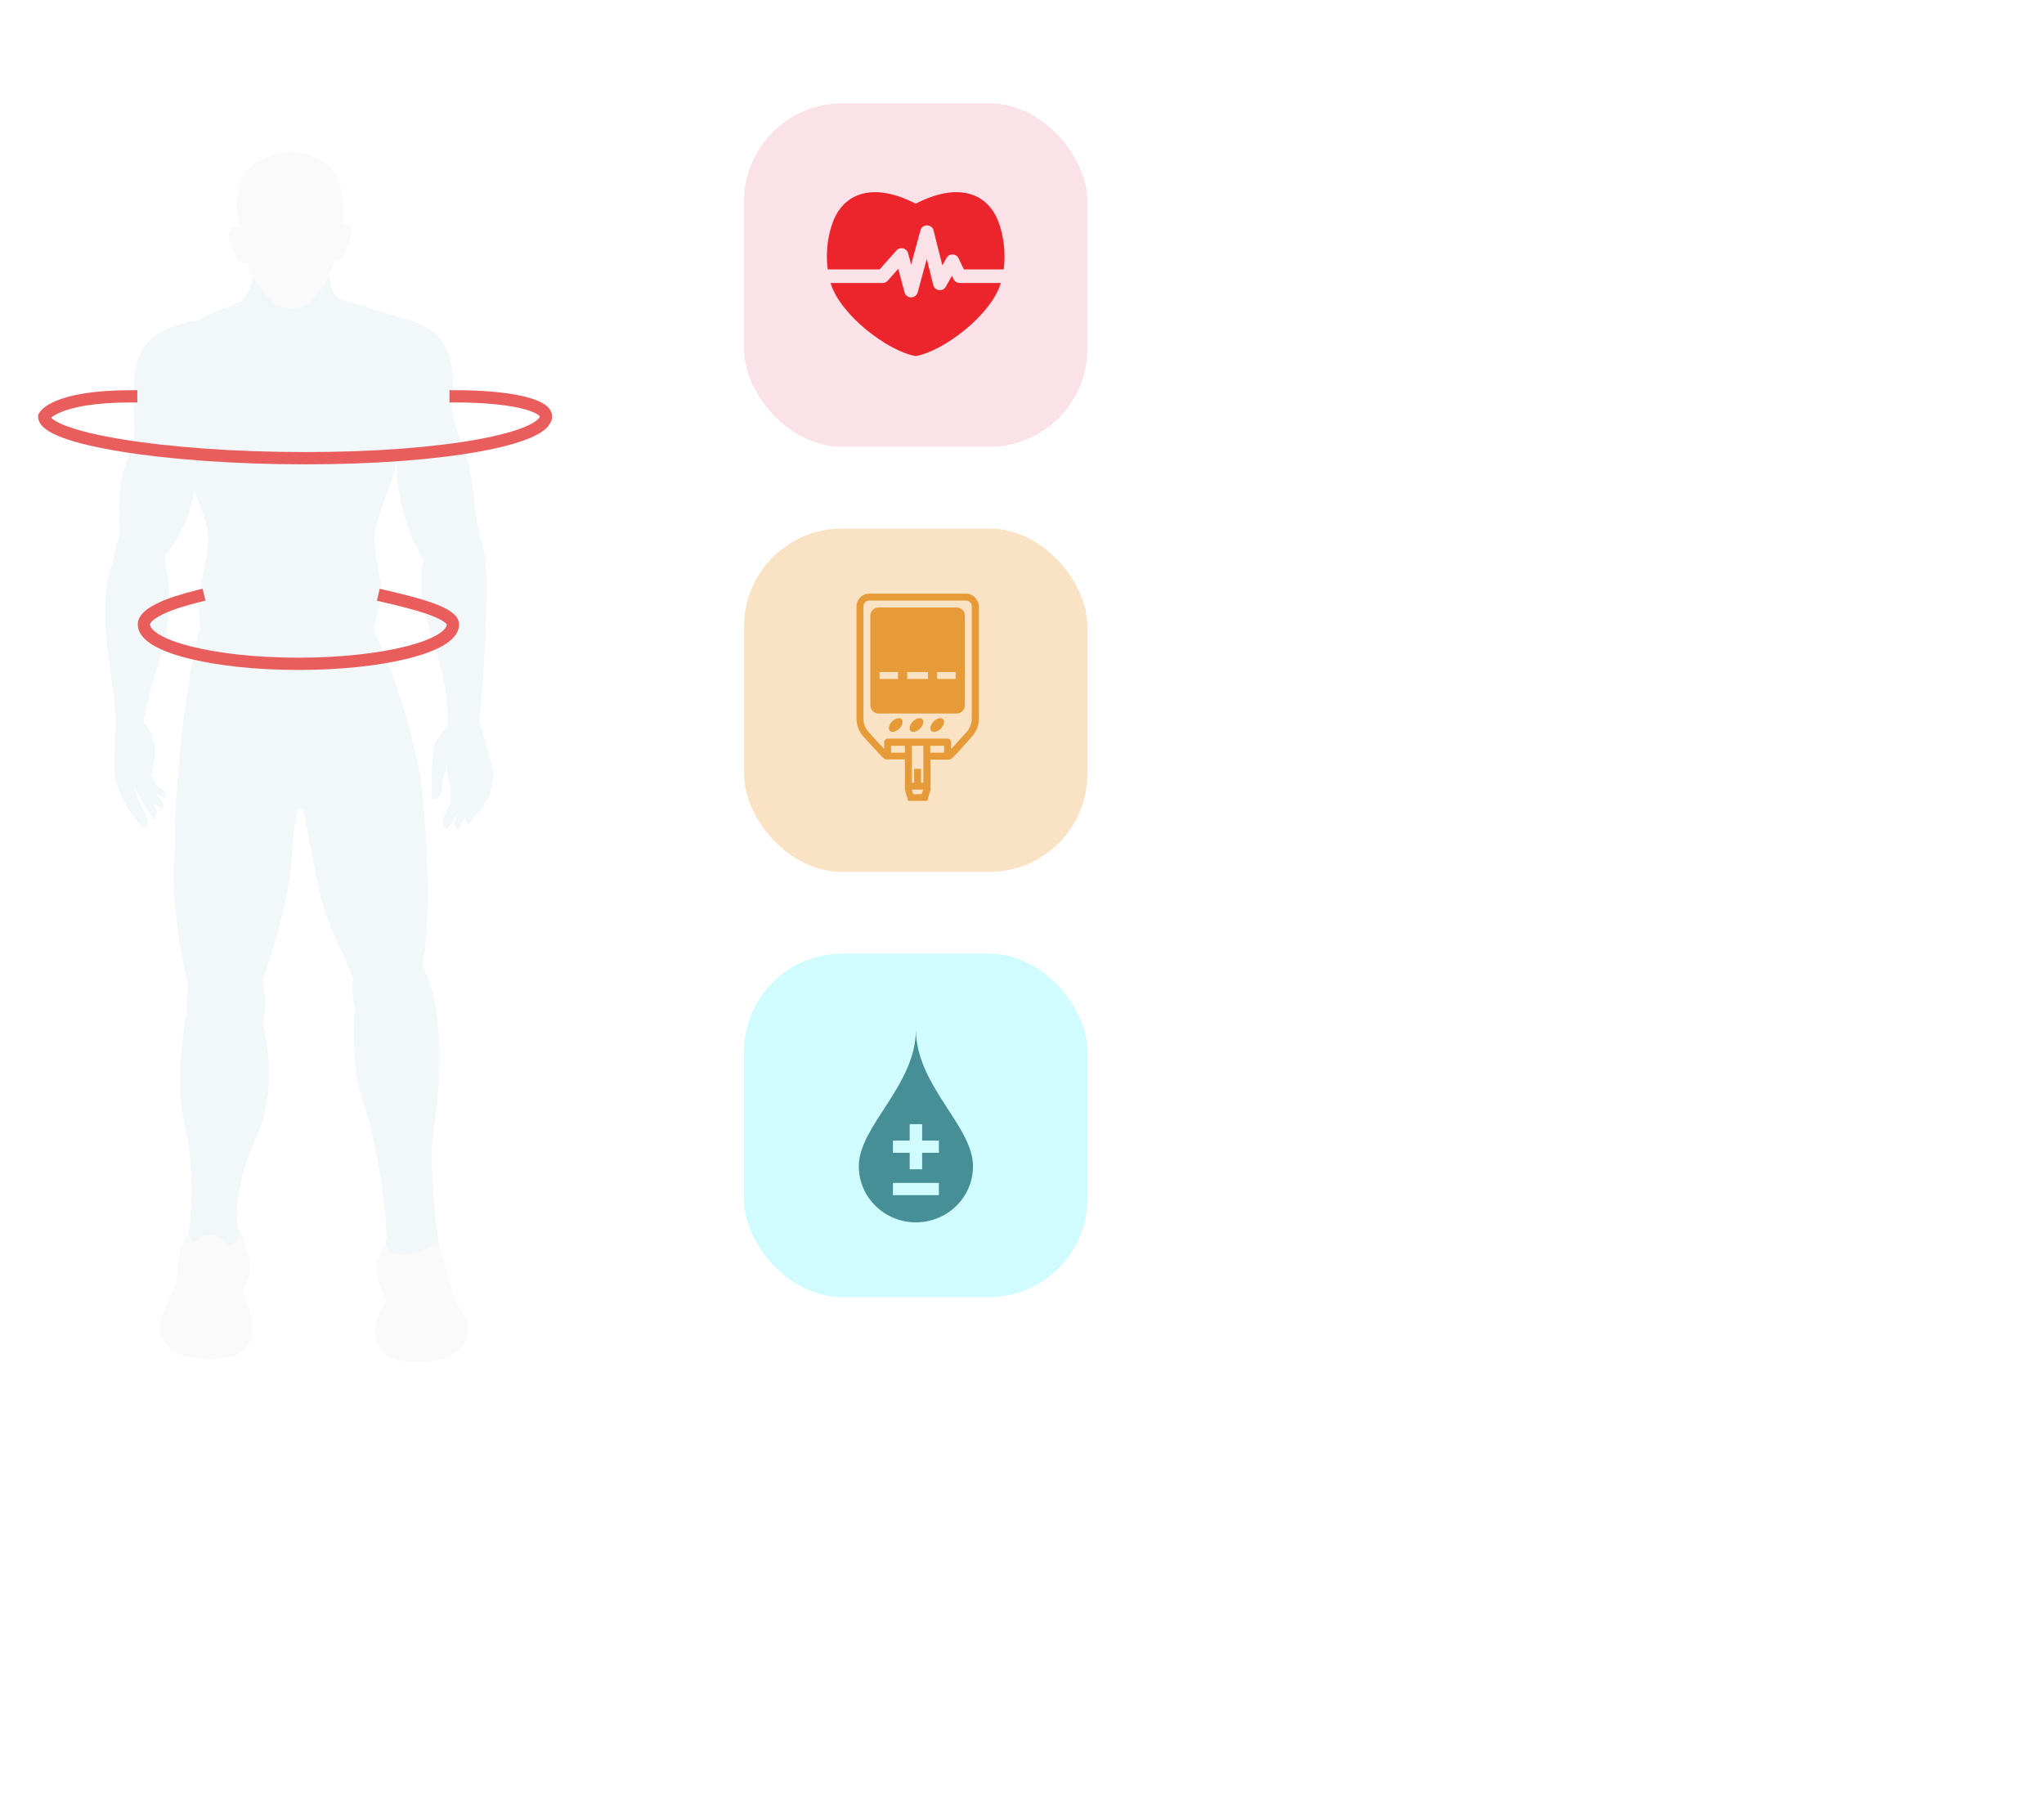 <svg width="350" height="307" viewBox="0 0 250 207" fill="none" xmlns="http://www.w3.org/2000/svg">
<path d="M49.602 32.88L50.469 33.13C54.861 34.381 55.891 38.455 55.258 43.493C55.279 44.306 55.409 45.093 55.648 45.854C58.878 53.766 57.191 54.242 59.099 60.924C59.126 61.005 59.125 61.06 59.125 61.141C59.822 62.339 59.475 72.909 58.858 79.465C58.885 79.601 58.884 79.709 58.856 79.844C58.594 82.228 58.542 81.957 58.835 82.772C59.128 83.587 60.266 87.825 60.291 88.069C60.343 88.449 60.34 88.828 60.283 89.18C60.057 90.371 59.83 91.834 59.34 91.966C59.063 92.696 58.625 93.181 58.352 93.314C57.695 94.15 57.501 94.664 57.23 94.553C56.959 94.443 56.853 94.117 56.963 93.847C56.963 93.847 56.963 93.847 56.964 93.82C57.075 93.468 56.937 93.738 56.717 94.143C56.442 94.629 56.194 95.142 56.003 95.249C55.218 94.783 55.742 93.784 56.209 93.028C56.483 92.596 56.072 93.135 55.577 93.945C55.138 94.674 54.699 95.322 54.59 95.24C53.563 94.527 54.882 92.395 55.101 92.153C55.079 91.448 55.084 90.77 55.116 90.065C54.902 89.603 54.745 88.816 54.644 87.649C54.532 88.109 54.367 88.542 54.2 88.975C53.954 89.244 54.616 91.634 52.769 91.621C52.776 90.7 52.785 89.425 52.791 88.558C52.796 87.853 53.026 86.038 53.031 85.334C53.036 84.629 54.625 82.797 54.707 82.716C54.769 81.605 54.723 80.466 54.622 79.354C54.622 79.327 54.623 79.272 54.65 79.246C54.316 76.586 53.493 73.87 52.935 72.185C52.376 70.5 51.367 67.213 51.574 64.883C51.548 64.801 51.521 64.693 51.549 64.612C51.527 63.88 51.614 63.121 51.836 62.418C49.716 58.825 48.55 54.75 48.498 50.575C47.825 53.498 45.843 57.279 45.827 59.529C45.808 62.24 46.607 64.414 46.594 66.203C46.587 67.288 46.277 68.803 45.665 70.805C46.736 72.982 51.143 83.477 51.814 92.265C52.46 100.755 52.582 106.449 51.672 112.244C53.663 114.914 54.446 123.215 53.024 132.151C52.484 135.482 53.139 142.725 53.737 146.416C54.336 150.107 50.234 150.105 48.803 149.011C47.992 148.381 46.702 146.502 47.281 145.232C47.246 142.493 46.382 134.138 44.252 128.131C43.134 124.925 43.226 119.72 43.382 116.875C43.356 116.712 43.303 116.549 43.276 116.386C42.962 114.839 43.155 114.352 43.189 113.458C42.309 111.066 40.003 106.929 39.16 103.291C38.448 100.195 37.794 96.693 37.143 92.785L36.464 92.753C36.212 93.781 36.015 94.837 35.871 95.921C35.663 98.386 35.96 102.509 32.159 113.678C32.148 115.25 32.636 115.444 32.432 117.34C32.374 117.909 32.288 118.45 32.149 119.019C32.939 122.413 33.714 128.111 31.205 133.244C29.551 136.676 28.593 141.494 29.145 144.128C29.843 145.353 29.497 148.142 28.758 148.842C27.419 150.053 22.291 149.23 22.943 145.412C23.595 141.595 23.636 135.821 22.582 131.286C21.633 127.267 21.993 122.471 22.871 117.327C22.873 117.137 22.874 116.947 22.876 116.73C22.882 115.781 22.916 114.914 22.976 114.101C22.528 112.092 21.943 110.407 21.363 104.032C21.061 100.777 21.46 98.069 21.401 95.005C21.689 85.058 23.539 73.17 24.452 70.818L24.506 70.819C24.378 69.706 24.305 68.567 24.286 67.456C24.295 66.073 25.159 63.097 25.45 60.334C25.682 58.275 24.502 56.071 23.731 53.734C23.439 56.66 21.978 59.632 20.087 62.031C22.114 71.1 18.582 75.06 17.553 82.237C17.688 82.373 17.796 82.51 17.903 82.646C19.06 84.172 19.236 86.18 18.485 88.614C18.86 89.43 19.128 89.893 19.29 90.056C19.749 90.439 20.131 90.198 20.258 91.419C19.852 91.28 19.391 91.115 18.985 90.949C19.877 91.579 20.144 92.204 19.841 92.771L18.651 92.085C18.948 92.358 19.135 92.712 19.187 93.092C19.157 93.471 19.046 93.823 18.853 94.147L17.751 92.54L16.304 89.819L17.129 92.237C17.694 93 17.988 93.68 18.038 94.222C18.088 94.765 17.896 95.089 17.407 95.14C16.438 93.832 15.847 93.014 15.631 92.742C15.068 91.735 14.586 90.701 14.187 89.614C14.001 88.989 13.957 87.471 14.057 85.004C14.033 84.516 14.037 84.001 14.094 83.514C14.559 79.234 12.297 72.766 12.996 66.075C13.114 64.774 13.422 63.475 13.893 62.258C14.009 61.148 14.671 59.689 14.624 58.739C14.205 48.896 16.528 50.756 16.425 46.065C16.323 41.374 16.046 38.255 17.855 35.99C19.253 34.211 22.411 33.203 24.34 33.081C24.723 32.786 25.159 32.545 25.595 32.331C26.876 31.744 28.21 31.211 29.545 30.733C31.162 28.629 30.867 28.112 30.894 24.398C30.92 20.63 40.414 22.378 40.403 23.977C40.392 25.468 39.635 28.852 41.525 30.438" fill="url(#paint0_linear_118_588)"/>
<path fill-rule="evenodd" clip-rule="evenodd" d="M19.682 156.964C19.997 158.403 21.213 159.387 23.057 159.807C24.901 160.227 28.215 160.114 29.252 159.444C30.289 158.773 32.316 156.375 29.492 152.533C30.296 150.18 31.558 148.426 29.432 145.646C28.467 147.673 25.487 146.649 23.293 145.766C22.778 145.572 21.66 149.929 21.293 152.014C20.023 154.798 19.235 154.792 19.682 156.964Z" fill="#FAFAFA" fill-opacity="0.98"/>
<path fill-rule="evenodd" clip-rule="evenodd" d="M24.492 145.232C25.337 144.723 26.423 144.785 27.206 145.414C27.423 145.578 27.771 146.231 28.316 146.072C29.159 145.834 29.084 144.966 29.385 144.67C29.686 144.374 30.512 146.63 29.736 148.739C28.96 150.848 30.54 154.085 30.54 154.085C30.54 154.085 31.299 158.076 28.473 158.191C27.658 158.24 27.689 157.698 25.352 157.817C23.939 157.889 24.232 158.731 22.119 157.957C20.006 157.183 19.475 155.417 19.889 154.526C20.33 153.58 21.157 151.959 21.63 150.309C21.704 147.598 22.206 145.758 23.082 144.788C23.106 145.331 23.483 145.659 23.674 145.66C24.271 145.691 24.273 145.393 24.492 145.232Z" fill="#FAFAFA" fill-opacity="0.98"/>
<path fill-rule="evenodd" clip-rule="evenodd" d="M23.44 147.936L26.827 149.179L24.099 150.814L26.996 152.081L23.735 152.275L26.898 150.644L24.028 149.349L27.245 147.691L23.44 147.936Z" fill="#FAFAFA" fill-opacity="0.98"/>
<path fill-rule="evenodd" clip-rule="evenodd" d="M57.111 157.228C56.829 158.69 55.627 159.684 53.804 160.133C51.981 160.581 48.64 160.557 47.585 159.899C46.531 159.268 44.456 156.895 47.227 153.011C46.375 150.673 45.083 148.956 47.141 146.124C48.158 148.137 51.1 147.047 53.279 146.113C53.797 145.9 54.988 150.246 55.408 152.309C56.746 155.084 57.534 155.062 57.111 157.228Z" fill="#FAFAFA" fill-opacity="0.98"/>
<path fill-rule="evenodd" clip-rule="evenodd" d="M30.364 25.94C30.46 27.757 32.616 30.185 33.507 30.923C34.398 31.662 36.732 31.949 37.772 30.953C38.811 29.958 39.743 28.799 39.965 28.123C40.187 27.447 40.877 25.96 40.988 25.527C41.685 26.861 44.362 20.862 42.023 21.279C42.035 19.68 42.225 15.777 40.065 14.027C37.904 12.277 35.081 11.958 32.11 13.32C29.14 14.681 28.576 17.605 29.227 21.513C29.77 21.653 27.193 21.065 28.179 23.729C28.849 25.116 28.84 26.363 30.364 25.94Z" fill="#FAFAFA" fill-opacity="0.98"/>
<g filter="url(#filter0_d_118_588)">
<path d="M47 65.771C50.832 66.652 55.4 67.82 55.4 69.237C55.4 71.894 46.938 74.048 36.5 74.048C26.061 74.048 17.6 71.894 17.6 69.237C17.6 67.876 20.655 66.646 24.227 65.771" stroke="#E95D5C" stroke-width="1.5" stroke-linecap="square"/>
</g>
<g filter="url(#filter1_d_118_588)">
<path d="M55.727 41.332C62.273 41.332 66.773 42.364 66.773 43.781C66.773 46.438 54.715 48.899 37.318 48.899C19.921 48.899 5.409 46.438 5.409 43.781C5.409 43.781 6.636 41.333 16.046 41.332" stroke="#E95D5C" stroke-width="1.5" stroke-linecap="square"/>
</g>
<rect x="91" y="6.5" width="42" height="42" rx="12" fill="#FBE2E9"/>
<path fill-rule="evenodd" clip-rule="evenodd" d="M111.999 18.766C117.249 16.078 120.459 17.622 121.805 20.268C122.524 21.682 123.103 24.191 122.76 26.809H117.895L117.26 25.485C116.997 24.86 116.117 24.795 115.775 25.398L115.257 26.311L114.195 22.088C114.025 21.238 112.808 21.188 112.578 22.034L111.442 26.217L111.065 24.824C110.898 24.195 110.086 23.989 109.645 24.489L107.586 26.809H101.239C100.895 24.191 101.474 21.682 102.194 20.268C103.539 17.622 106.749 16.078 111.999 18.766ZM122.411 28.471C121.286 32.309 115.488 36.789 111.999 37.407C108.511 36.789 102.713 32.31 101.588 28.471H107.956C108.229 28.471 108.471 28.339 108.623 28.136L109.863 26.738L110.636 29.614C110.855 30.434 112.019 30.425 112.239 29.616L113.35 25.533L114.151 28.721C114.339 29.472 115.358 29.571 115.699 28.891L116.435 27.593L116.629 27.997C116.771 28.294 117.067 28.468 117.376 28.468L122.411 28.471Z" fill="#EC252C"/>
<rect x="91" y="58.5" width="42" height="42" rx="12" fill="#FAE2C4"/>
<path d="M117.023 68.157H107.438C106.902 68.157 106.451 68.608 106.451 69.144V80.139C106.451 80.675 106.902 81.126 107.438 81.126H117.023C117.559 81.126 118.01 80.675 118.01 80.139V69.144C118.01 68.608 117.559 68.157 117.023 68.157ZM109.834 76.897H107.579V76.051H109.834V76.897ZM113.499 76.897H110.962V76.051H113.499V76.897ZM116.882 76.897H114.627V76.051H116.882V76.897Z" fill="#E79B38"/>
<path d="M118.151 66.465H106.31C105.464 66.465 104.76 67.17 104.76 68.016V81.774C104.76 82.591 105.07 83.353 105.605 83.945L107.043 85.523L107.071 85.552C108.058 86.623 108.171 86.736 108.425 86.736H110.68V90.457L111.075 91.81H113.415L113.809 90.457V86.764H116.065C116.318 86.764 116.431 86.651 117.418 85.58L118.884 83.945C119.419 83.353 119.73 82.563 119.73 81.774V68.016C119.701 67.17 118.997 66.465 118.151 66.465ZM108.988 85.918V85.072H110.68V85.918H108.988ZM112.653 89.583V87.891H111.808V89.583H111.526V85.072H112.935V89.583H112.653ZM111.695 90.993L111.526 90.429H112.907L112.738 90.993H111.695ZM113.781 85.072H115.473V85.918H113.781V85.072ZM118.856 81.774C118.856 82.366 118.63 82.93 118.235 83.381L116.798 84.959L116.769 84.988C116.628 85.157 116.459 85.326 116.318 85.467V84.621C116.318 84.396 116.121 84.198 115.895 84.198H108.565C108.34 84.198 108.143 84.396 108.143 84.621V85.467C108.002 85.298 107.832 85.129 107.692 84.988L106.226 83.381C105.831 82.93 105.605 82.366 105.605 81.774V68.016C105.605 67.621 105.915 67.311 106.31 67.311H118.151C118.546 67.311 118.856 67.621 118.856 68.016V81.774Z" fill="#E79B38"/>
<path d="M109.113 82.097C108.717 82.493 108.592 83.011 108.834 83.253C109.077 83.495 109.594 83.37 109.991 82.974C110.387 82.578 110.512 82.06 110.27 81.818C110.027 81.576 109.51 81.701 109.113 82.097Z" fill="#E79B38"/>
<path d="M114.188 82.097C113.792 82.493 113.667 83.011 113.909 83.253C114.151 83.495 114.669 83.37 115.065 82.974C115.461 82.578 115.586 82.06 115.344 81.818C115.102 81.576 114.584 81.701 114.188 82.097Z" fill="#E79B38"/>
<path d="M111.652 82.097C111.256 82.493 111.131 83.011 111.373 83.253C111.615 83.495 112.133 83.37 112.529 82.974C112.926 82.578 113.05 82.06 112.808 81.818C112.566 81.576 112.048 81.701 111.652 82.097Z" fill="#E79B38"/>
<rect x="91" y="110.5" width="42" height="42" rx="12" fill="#D0FBFF"/>
<path d="M112.025 119.769C112.025 126.63 105.041 131.565 105.041 136.5C105.041 140.289 108.168 143.361 112.025 143.361C115.882 143.361 119.008 140.289 119.008 136.5C119.008 131.565 112.025 126.63 112.025 119.769ZM114.835 140.035H109.215V138.538L114.835 138.539V140.035ZM114.835 134.858L112.787 134.856V136.87H111.262V134.856H109.214V133.36H111.262V131.348H112.787V133.36H114.835V134.858Z" fill="#478F96"/>
<defs>
<filter id="filter0_d_118_588" x="12.85" y="61.864" width="47.3" height="17.934" filterUnits="userSpaceOnUse" color-interpolation-filters="sRGB">
<feFlood flood-opacity="0" result="BackgroundImageFix"/>
<feColorMatrix in="SourceAlpha" type="matrix" values="0 0 0 0 0 0 0 0 0 0 0 0 0 0 0 0 0 0 127 0" result="hardAlpha"/>
<feOffset dy="1"/>
<feGaussianBlur stdDeviation="2"/>
<feComposite in2="hardAlpha" operator="out"/>
<feColorMatrix type="matrix" values="0 0 0 0 0.914 0 0 0 0 0.365 0 0 0 0 0.361 0 0 0 0.37 0"/>
<feBlend mode="normal" in2="BackgroundImageFix" result="effect1_dropShadow_118_588"/>
<feBlend mode="normal" in="SourceGraphic" in2="effect1_dropShadow_118_588" result="shape"/>
</filter>
<filter id="filter1_d_118_588" x="0.659" y="37.582" width="70.864" height="17.067" filterUnits="userSpaceOnUse" color-interpolation-filters="sRGB">
<feFlood flood-opacity="0" result="BackgroundImageFix"/>
<feColorMatrix in="SourceAlpha" type="matrix" values="0 0 0 0 0 0 0 0 0 0 0 0 0 0 0 0 0 0 127 0" result="hardAlpha"/>
<feOffset dy="1"/>
<feGaussianBlur stdDeviation="2"/>
<feComposite in2="hardAlpha" operator="out"/>
<feColorMatrix type="matrix" values="0 0 0 0 0.914 0 0 0 0 0.365 0 0 0 0 0.361 0 0 0 0.37 0"/>
<feBlend mode="normal" in2="BackgroundImageFix" result="effect1_dropShadow_118_588"/>
<feBlend mode="normal" in="SourceGraphic" in2="effect1_dropShadow_118_588" result="shape"/>
</filter>
<linearGradient id="paint0_linear_118_588" x1="36.717" y1="2.924" x2="42.539" y2="183.632" gradientUnits="userSpaceOnUse">
<stop stop-color="#F2F7F9"/>
</linearGradient>
</defs>
</svg>
